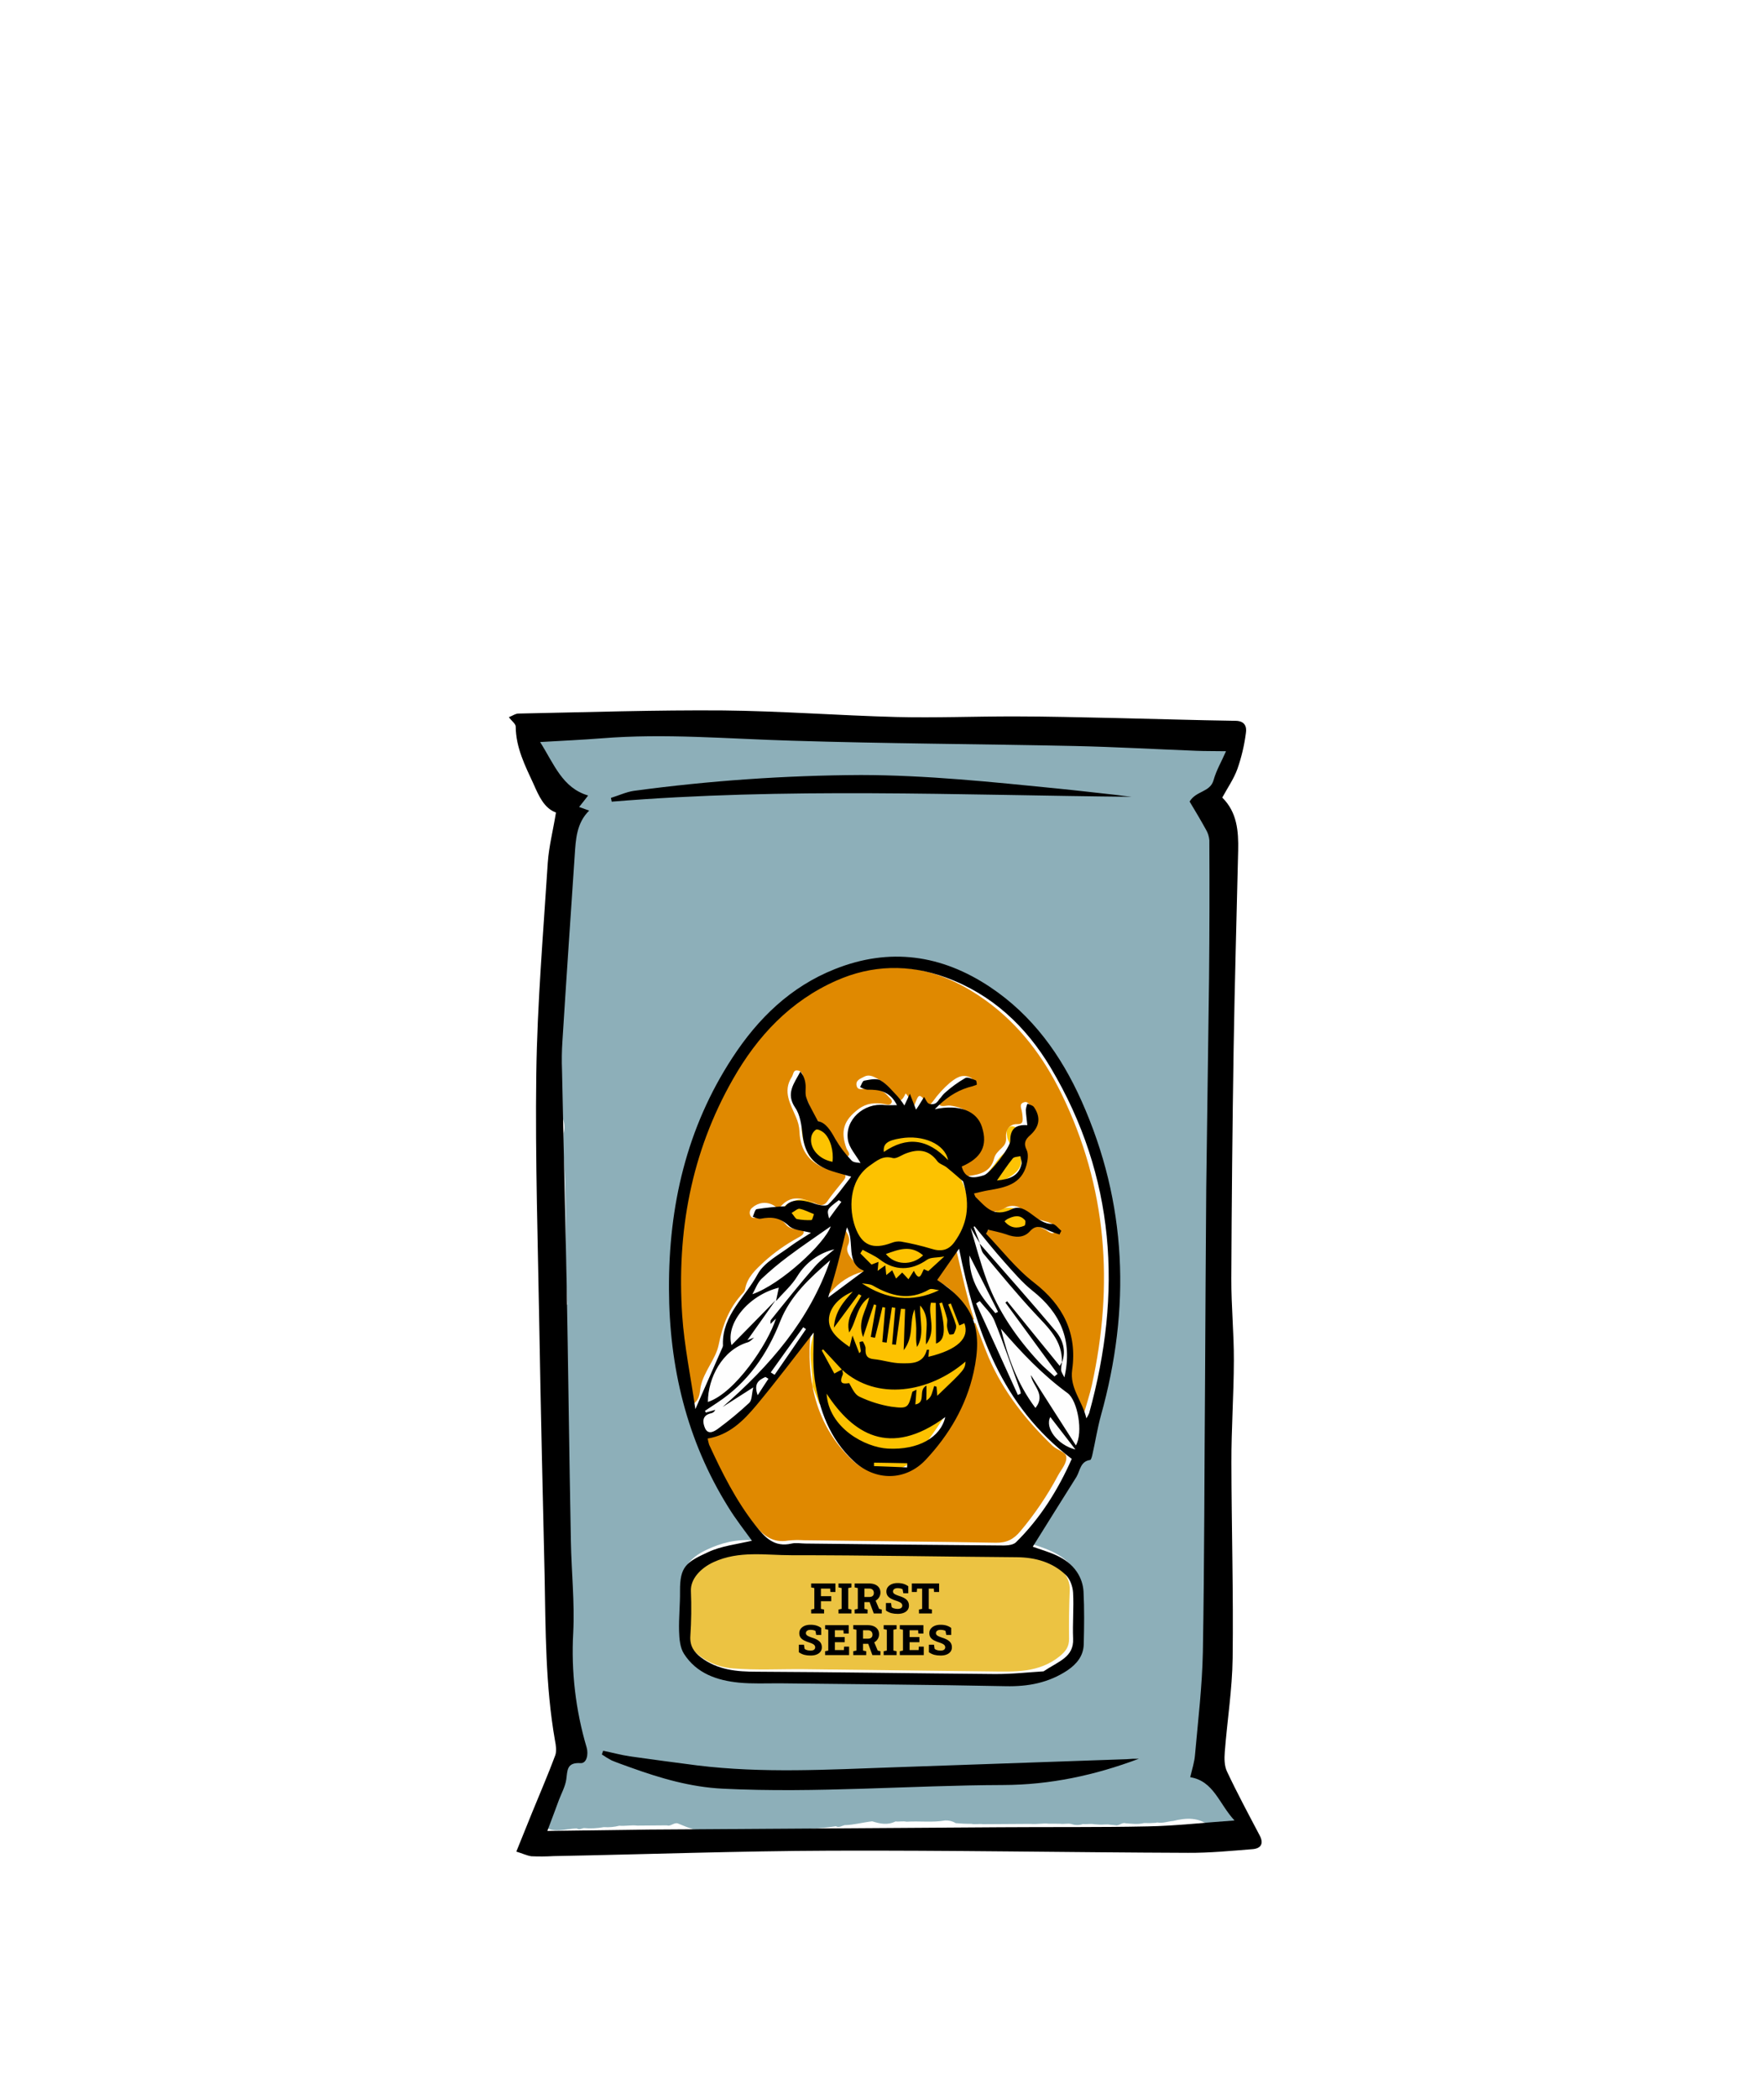 <svg width="127" height="151" viewBox="0 0 127 151" fill="none" xmlns="http://www.w3.org/2000/svg">
<g clip-path="url(#clip0)" filter="url(#filter0_dddddd)">
<path d="M40.571 53.089C40.83 52.312 40.315 51.668 40.179 50.964C39.9 49.513 39.513 48.088 40.036 46.617C40.075 46.522 40.08 46.416 40.049 46.317C39.18 44.574 39.702 42.741 39.696 40.939C39.691 38.204 40.198 35.537 40.931 32.914C41.049 32.526 41.193 32.147 41.363 31.778C41.635 31.15 41.949 30.535 41.43 29.875C41.392 29.824 41.364 29.766 41.349 29.704C41.334 29.642 41.331 29.578 41.341 29.514C41.58 28.602 40.965 28.172 40.371 27.689C39.652 27.083 39.037 26.364 38.549 25.56C38.231 25.061 38.183 24.614 38.486 24.146C38.789 23.677 39.247 23.611 39.766 23.731C39.965 23.761 40.167 23.772 40.368 23.765C40.974 23.935 41.581 23.754 42.187 23.776C45.971 23.909 49.761 23.687 53.54 23.68C55.209 23.676 56.821 23.375 58.464 23.297C58.947 23.274 59.433 23.139 59.858 23.506C59.901 23.553 59.959 23.584 60.023 23.594C60.086 23.604 60.151 23.592 60.207 23.56C60.781 23.107 61.383 23.345 61.957 23.509C63.708 24.01 65.494 23.803 67.269 23.804C69.609 23.807 71.936 24.055 74.282 24.011C76.94 23.968 79.592 23.72 82.235 23.788C84.157 23.834 86.079 24.133 88.015 24.142C88.673 24.147 89.011 24.559 88.966 25.251C88.936 25.755 88.725 26.183 88.53 26.624C88.202 27.366 87.763 28.081 87.572 28.857C87.412 29.508 87.141 30.228 87.551 30.924C87.691 31.14 87.75 31.4 87.718 31.656C87.405 33.619 87.668 35.613 87.352 37.579C87.293 37.94 87.346 38.197 87.781 38.321C88.268 38.46 88.427 38.891 88.346 39.357C88.252 40.063 88.112 40.761 87.927 41.449C87.424 43.186 87.155 44.983 87.128 46.792C87.093 48.282 87.529 49.754 87.54 51.251C87.551 53.461 87.352 55.703 87.543 57.866C87.74 60.106 87.156 62.305 87.579 64.523C87.826 65.824 87.644 67.158 87.436 68.468C87.382 68.805 87.347 69.088 87.741 69.296C88.281 69.58 88.253 70.165 88.23 70.654C88.034 74.871 88.112 79.112 87.237 83.266C86.877 84.986 87.523 86.601 87.494 88.266C87.485 88.853 87.6 89.418 87.179 89.928C87.067 90.064 87.057 90.314 87.059 90.51C87.101 92.189 86.996 93.868 86.746 95.528C86.523 96.899 87.096 98.13 87.22 99.434C87.246 99.71 87.495 99.968 87.803 100.093C89.118 100.625 89.476 101.527 88.897 102.835C88.88 102.882 88.866 102.931 88.855 102.981C88.301 103.596 87.646 103.384 87.175 102.992C86.313 102.275 85.413 102.335 84.444 102.572L84.451 102.569C84.079 102.599 83.719 102.75 83.337 102.68L83.279 102.681L83.225 102.702C82.94 102.725 82.654 102.731 82.368 102.719C81.929 102.832 81.487 102.766 81.047 102.738C80.773 102.646 80.571 102.942 80.302 102.872L79.937 102.839C79.671 102.788 79.404 102.848 79.138 102.83L78.774 102.806C78.506 102.746 78.235 102.829 77.97 102.789C77.698 102.885 77.401 102.884 77.129 102.786C76.861 102.726 76.588 102.812 76.322 102.77L75.51 102.766C75.072 102.719 74.635 102.824 74.202 102.779L70.776 102.801C70.502 102.753 70.222 102.84 69.947 102.777L69.956 102.774C69.563 102.781 69.173 102.758 68.788 102.725L68.801 102.72C68.575 102.584 68.314 102.518 68.05 102.531C67.129 102.694 66.195 102.561 65.267 102.623C65.005 102.56 64.737 102.639 64.473 102.602C63.913 102.887 63.354 102.772 62.794 102.594C62.129 102.669 61.479 102.855 60.808 102.87C60.601 102.918 60.409 103.075 60.181 102.948C59.608 103.039 59.03 103.094 58.45 103.113C57.695 103.316 56.93 103.208 56.167 103.175C55.69 103.269 55.201 103.292 54.717 103.243C53.966 103.315 53.211 103.337 52.458 103.308L50.612 103.201C49.948 103.284 49.386 102.967 48.794 102.744C48.511 102.665 48.296 102.983 48.01 102.884L45.883 102.902C45.451 102.849 45.019 102.949 44.586 102.911C44.224 103.004 43.849 103.038 43.476 103.012C42.998 103.101 42.51 103.124 42.026 103.08C41.862 103.119 41.703 103.225 41.529 103.109C41.101 103.11 40.683 103.218 40.252 103.235C39.768 103.258 39.293 103.176 39.059 102.743C38.824 102.31 38.903 101.806 39.169 101.361C39.275 101.184 39.431 101.05 39.548 100.887C39.937 100.339 40.21 99.81 39.933 99.072C39.612 98.212 40.054 97.421 40.901 97.057C41.207 96.927 41.507 96.774 41.386 96.405C40.926 95.007 41.259 93.531 40.922 92.12C40.635 90.855 40.681 89.537 41.056 88.295C41.169 87.895 40.96 87.543 40.787 87.209C40.576 86.799 40.336 86.417 40.119 86.017C39.709 85.261 39.628 84.497 40.039 83.688C40.418 82.933 40.505 82.16 40.039 81.378C39.319 80.171 39.663 78.475 40.791 77.189C40.87 77.11 40.924 77.01 40.949 76.902C40.974 76.793 40.968 76.68 40.933 76.575C40.687 75.59 40.576 74.579 40.414 73.584C40.396 73.353 40.311 73.134 40.17 72.951C39.571 72.3 39.71 71.61 40.158 71.003C40.76 70.191 40.803 69.403 40.395 68.513C40.129 67.931 40.103 67.282 40.064 66.651C40.029 66.059 40.36 65.663 40.861 65.394C40.668 62.558 40.769 59.716 40.686 56.879C40.676 55.639 40.501 54.368 40.571 53.089Z" fill="#8DAFB9"/>
<path d="M54.306 82.38C53.284 80.989 52.347 79.742 51.647 78.334C50.457 75.936 49.522 73.45 48.989 70.829C47.767 64.822 48.175 58.908 50.324 53.162C51.863 49.032 54.251 45.484 58.026 42.986C62.027 40.341 67.506 40.468 71.358 43.293C74.106 45.308 76.055 47.91 77.474 50.972C80.718 57.983 81.039 65.216 79.146 72.631C78.967 73.33 78.514 74.016 78.53 74.699C78.57 76.406 77.174 77.356 76.581 78.719C75.966 80.14 74.926 81.328 73.909 82.509C75.19 82.936 76.473 83.272 77.305 84.422C77.565 84.757 77.705 85.17 77.701 85.594C77.688 86.891 77.72 88.189 77.675 89.482C77.627 90.75 76.609 91.228 75.668 91.759C74.31 92.525 72.831 92.4 71.372 92.388C65.36 92.34 59.347 92.303 53.336 92.203C52.582 92.206 51.838 92.038 51.159 91.713C50.48 91.387 49.883 90.912 49.413 90.324C49.269 90.155 49.16 89.959 49.093 89.747C49.027 89.536 49.004 89.313 49.025 89.092C49.112 88.002 49.127 86.907 49.07 85.814C48.966 84.39 49.723 83.593 50.882 83.048C51.905 82.57 52.985 82.266 54.306 82.38Z" fill="#FEFEFE"/>
<path d="M58.499 71.274C58.532 70.206 58.203 69.165 58.439 68.068C58.882 66.013 59.876 64.413 61.787 63.475C62.187 63.279 62.193 63.154 61.949 62.827C61.528 62.264 61.226 61.664 61.609 60.935C61.724 60.718 61.568 60.468 61.465 60.292C61.071 59.606 61.029 58.837 60.964 58.096C60.854 56.827 61.535 55.885 62.45 55.105C62.71 54.883 62.913 54.746 62.858 54.321C62.77 53.642 63.304 53.306 63.85 53.181C64.941 52.935 66.077 52.988 67.141 53.332C67.762 53.525 68.179 53.947 68.243 54.639C68.253 54.893 68.34 55.138 68.492 55.342C69.995 57.239 70.07 59.058 68.659 61.02C68.382 61.429 68.151 61.869 67.972 62.331C67.772 62.798 67.383 63.134 66.918 63.424C66.971 63.487 67.031 63.544 67.098 63.592C68.934 64.523 69.899 66.474 69.708 68.552C69.417 71.758 67.632 74.194 65.73 76.567C64.99 77.491 63.508 77.47 62.463 76.929C60.883 76.111 60.077 74.752 59.431 73.212C59.33 72.974 59.312 72.652 58.989 72.551L58.499 71.274Z" fill="#FDC200"/>
<path d="M58.061 52.051C59.094 51.994 59.567 52.653 59.915 53.49C60.047 53.867 60.219 54.229 60.429 54.569C60.74 55.021 60.477 55.46 59.923 55.534C59.252 55.629 58.45 55.165 58.157 54.489C57.836 53.749 57.608 52.984 57.778 52.16L58.061 52.051Z" fill="#FDC301"/>
<path d="M58.097 59.728C57.296 60.012 56.626 59.781 56.382 59.137C56.158 58.557 56.418 58.194 57.243 57.919C57.89 57.703 58.692 57.987 58.858 58.491C59.051 59.079 58.806 59.474 58.097 59.728Z" fill="#FDC302"/>
<path d="M73.194 54.186C73.772 55.044 73.6 55.695 72.614 56.273C72.14 56.551 71.51 56.969 71.111 56.514C70.789 56.147 71.369 55.64 71.643 55.263C71.917 54.842 72.273 54.481 72.692 54.202C72.852 54.005 73.019 54.018 73.194 54.186Z" fill="#FDC304"/>
<path d="M72.101 58.526C72.823 58.273 73.808 58.62 74.006 59.188C74.141 59.571 73.952 59.753 73.613 59.87C72.746 60.173 71.675 59.916 71.526 59.348C71.405 58.869 71.689 58.645 72.101 58.526Z" fill="#FDC303"/>
<path d="M73.194 54.186L72.694 54.208C72.862 53.878 72.545 53.65 72.515 53.359C72.488 53.107 72.406 52.847 72.631 52.658C72.857 52.469 73.059 52.636 73.265 52.715C73.548 52.824 73.585 53.066 73.601 53.328C73.623 53.696 73.29 53.883 73.194 54.186Z" fill="#FDC408"/>
<path d="M49.327 89.564C49.678 88.772 49.432 87.934 49.519 87.123C49.57 86.648 49.529 86.165 49.539 85.686C49.56 84.704 50.13 84.053 51.037 83.666C52.305 83.126 53.603 83.089 54.944 83.107C60.928 83.187 66.913 83.219 72.899 83.288C74.159 83.303 75.353 83.593 76.339 84.452C76.566 84.635 76.746 84.871 76.864 85.138C76.982 85.404 77.034 85.696 77.016 85.987C76.967 87.146 76.951 88.306 76.967 89.468C76.972 90.032 76.727 90.357 76.299 90.711C74.801 91.928 73.042 91.828 71.292 91.807C66.822 91.757 62.354 91.704 57.889 91.647C56.175 91.629 54.453 91.732 52.75 91.588C51.675 91.51 50.664 91.046 49.905 90.281C49.788 90.162 49.709 89.975 49.492 89.991L49.327 89.564Z" fill="#ECC342"/>
<path d="M61.125 41.513C61.143 41.556 61.169 41.595 61.201 41.628C60.789 42.189 60.251 42.41 59.566 42.247C59.552 42.205 59.55 42.16 59.562 42.117L61.125 41.513Z" fill="#E6A032"/>
<path d="M59.563 42.247L61.197 41.628C64.802 40.516 68.042 41.401 70.996 43.541C73.389 45.275 75.123 47.581 76.417 50.228C79.707 56.955 80.196 63.972 78.609 71.203C78.458 71.886 78.231 72.552 77.982 73.431C77.412 72.01 76.7 70.93 76.886 69.449C77.183 67.077 76.231 65.167 74.204 63.826C72.916 62.972 72.141 61.623 71.119 60.515C71.024 60.414 70.904 60.208 71.051 60.114C71.226 60.002 71.472 59.802 71.671 59.942C72.56 60.571 73.347 60.645 74.152 59.761C74.382 59.508 74.806 59.815 75.13 59.947C75.421 60.066 75.8 60.541 76.017 60.065C76.167 59.736 75.659 59.522 75.327 59.436C74.708 59.273 74.128 59.118 73.649 58.608C73.483 58.448 73.27 58.345 73.042 58.315C72.813 58.285 72.581 58.33 72.38 58.442C71.572 58.898 70.958 58.762 70.45 57.999C70.301 57.775 69.855 57.688 69.941 57.399C70.026 57.11 70.453 57.181 70.73 57.111C71.192 56.995 71.673 56.952 72.136 56.835C73.302 56.54 73.996 55.158 73.561 54.053C73.415 53.676 73.57 53.383 73.86 53.128C74.596 52.486 74.67 51.883 74.138 51.065C74.032 50.899 73.925 50.781 73.713 50.853C73.502 50.925 73.463 51.055 73.513 51.269C73.58 51.513 73.618 51.764 73.628 52.017C73.633 52.24 73.613 52.436 73.251 52.423C72.638 52.403 72.392 52.872 72.433 53.386C72.462 53.757 72.322 53.946 72.097 54.159C71.873 54.372 71.649 54.579 71.572 54.889C71.33 55.867 70.544 56.048 69.715 56.158C69.189 56.227 69.29 55.606 68.846 55.42C69.967 55.016 70.656 54.411 70.523 53.214C70.378 51.915 69.694 51.249 68.387 51.086C68.115 51.052 67.678 51.276 67.579 50.907C67.465 50.47 68.002 50.489 68.238 50.309C68.664 49.98 69.08 49.567 69.714 49.71C69.792 49.723 69.871 49.706 69.937 49.662C70.002 49.618 70.047 49.55 70.064 49.473C70.127 49.27 69.999 49.131 69.826 49.052C69.242 48.785 68.807 49.117 68.392 49.442C67.931 49.839 67.519 50.29 67.167 50.786C67.044 50.943 66.932 51.129 66.702 50.855C66.167 50.206 66.157 50.215 65.836 51.049C65.82 51.092 65.77 51.119 65.693 51.196C65.445 50.92 65.54 50.478 65.196 50.217C64.836 51.026 64.544 50.781 64.242 50.163C64.011 49.694 63.589 49.399 63.147 49.14C62.856 48.969 62.527 48.839 62.222 49.006C61.982 49.14 61.593 49.249 61.667 49.637C61.747 50.051 62.114 49.862 62.362 49.869C62.953 49.886 63.535 49.896 63.946 50.425C64.065 50.577 64.312 50.698 64.162 50.924C64.058 51.08 63.842 51.008 63.665 50.976C63 50.859 62.387 50.904 61.805 51.343C60.745 52.14 60.488 52.922 60.945 54.172C61.016 54.355 61.292 54.603 61.007 54.756C60.788 54.873 60.584 54.609 60.462 54.435C60.206 54.089 59.996 53.711 59.838 53.311C59.635 52.753 59.306 52.275 58.675 52.112C58.551 52.081 58.371 52.044 58.398 51.912C58.603 50.889 57.401 50.184 57.779 49.116C57.8 49.054 57.807 48.988 57.798 48.923C57.789 48.858 57.766 48.796 57.729 48.742C57.692 48.688 57.643 48.643 57.586 48.611C57.529 48.58 57.465 48.562 57.4 48.559C57.098 48.526 57.125 48.845 57.009 49.025C56.319 50.087 56.931 51.004 57.316 51.941C57.458 52.259 57.541 52.601 57.559 52.948C57.605 54.381 58.347 55.295 59.731 55.718C59.993 55.808 60.261 55.882 60.532 55.939C60.971 56.018 60.933 56.224 60.712 56.502C60.322 56.996 59.908 57.469 59.552 57.991C59.253 58.422 58.868 58.19 58.604 58.085C57.731 57.734 56.924 57.506 56.196 58.36C56.01 58.578 55.818 58.324 55.662 58.25C55.428 58.121 55.161 58.068 54.896 58.098C54.631 58.128 54.383 58.24 54.184 58.418C54.099 58.473 54.035 58.555 54.002 58.651C53.969 58.747 53.968 58.851 54 58.947C54.083 59.205 54.273 59.194 54.493 59.132C55.299 58.902 56.026 58.959 56.609 59.672C56.785 59.886 57.074 59.96 57.362 59.996C57.537 60.022 57.837 59.895 57.86 60.184C57.875 60.38 57.633 60.494 57.458 60.594C56.569 61.077 55.742 61.664 54.993 62.342C54.401 62.899 53.792 63.439 53.642 64.303C53.621 64.402 53.573 64.493 53.503 64.567C52.495 65.622 52.029 66.868 51.737 68.316C51.534 69.318 50.69 70.198 50.452 71.282C50.366 71.682 50.417 72.142 49.986 72.508C49.388 70.494 49.023 68.418 48.897 66.322C48.529 60.659 49.369 55.211 51.981 50.111C53.542 47.056 55.653 44.489 58.621 42.696C58.927 42.53 59.241 42.38 59.563 42.247V42.247Z" fill="#E08900"/>
<path d="M70.22 66.735C70.542 67.569 70.838 68.414 71.187 69.236C72.245 71.688 73.868 73.738 75.779 75.57C76.081 75.859 76.704 76.019 76.758 76.316C76.85 76.814 76.392 77.278 76.15 77.747C75.398 79.156 74.5 80.483 73.472 81.705C72.989 82.295 72.475 82.56 71.695 82.546C67.088 82.462 62.481 82.429 57.874 82.367C57.5 82.342 57.125 82.349 56.752 82.389C55.622 82.582 54.963 82.035 54.299 81.225C52.828 79.424 51.814 77.371 50.844 75.285C50.677 74.931 50.704 74.847 51.166 74.744C52.459 74.459 53.343 73.504 54.198 72.571C55.545 71.098 56.763 69.51 57.836 67.827C57.928 67.683 58.011 67.465 58.22 67.549C58.429 67.632 58.317 67.854 58.307 68.02C58.138 71.262 58.89 74.194 61.279 76.529C62.785 78.001 64.986 77.96 66.386 76.413C68.432 74.145 69.883 71.581 70.057 68.444C70.061 67.898 70.038 67.352 69.987 66.808L70.22 66.735Z" fill="#E08900"/>
<path d="M69.876 66.556C69.741 66.219 69.586 65.891 69.412 65.572C68.916 64.768 68.331 64.048 67.404 63.702C67.052 63.572 66.987 63.396 67.316 63.133C67.809 62.738 68.3 62.34 68.328 61.619C68.333 61.474 68.499 61.367 68.659 61.35C68.82 61.332 68.855 61.49 68.878 61.593C69.261 63.224 69.606 64.864 70.122 66.466L69.876 66.556Z" fill="#E08B02"/>
<path d="M60.733 59.828C60.959 60.248 61.3 60.584 61.054 61.129C60.853 61.577 61.173 61.946 61.448 62.28C61.639 62.51 61.846 62.727 62.123 63.037C61.202 63.282 60.381 63.812 59.779 64.552C59.743 64.585 59.7 64.609 59.654 64.623C59.608 64.637 59.559 64.64 59.511 64.632C59.4 64.607 59.391 64.475 59.422 64.381C59.927 62.89 60.279 61.353 60.733 59.828Z" fill="#E08A02"/>
<path d="M37.174 104.773C37.587 103.76 37.946 102.866 38.306 101.972C38.862 100.609 39.452 99.249 39.968 97.868C40.088 97.542 40.025 97.124 39.955 96.773C39.264 92.824 39.285 88.845 39.209 84.871C39.077 79.015 38.932 73.164 38.834 67.311C38.732 61.149 38.528 54.976 38.61 48.824C38.68 43.744 39.114 38.67 39.437 33.606C39.521 32.425 39.825 31.258 40.027 29.998C39.169 29.69 38.787 28.787 38.413 27.947C37.809 26.639 37.142 25.338 37.128 23.817C37.133 23.618 36.843 23.419 36.636 23.138C36.893 23.039 37.122 22.868 37.355 22.876C42.273 22.78 47.197 22.615 52.102 22.654C56.237 22.696 60.38 23.014 64.508 23.124C67.34 23.194 70.184 23.079 73.023 23.081C75.436 23.083 77.856 23.148 80.272 23.198C83.167 23.26 86.059 23.356 88.963 23.398C89.656 23.409 89.765 23.859 89.698 24.279C89.586 25.159 89.381 26.024 89.088 26.861C88.835 27.566 88.382 28.217 87.998 28.923C89.061 29.973 89.173 31.324 89.142 32.731C89.033 37.498 88.89 42.263 88.815 47.034C88.728 52.537 88.673 58.038 88.65 63.538C88.642 65.51 88.841 67.468 88.832 69.44C88.827 71.887 88.648 74.352 88.656 76.793C88.665 81.483 88.804 86.171 88.744 90.854C88.715 93.113 88.351 95.354 88.177 97.62C88.141 98.077 88.146 98.6 88.335 99.003C89.067 100.558 89.885 102.079 90.689 103.606C90.986 104.164 90.826 104.554 90.154 104.6C88.61 104.722 87.076 104.872 85.53 104.862C76.953 104.831 68.361 104.675 59.792 104.707C53.155 104.73 46.505 104.972 39.859 105.097C39.325 105.128 38.79 105.132 38.256 105.109C37.944 105.066 37.602 104.903 37.174 104.773ZM39.405 103.287C41.787 103.252 44.252 103.218 46.702 103.189C55.129 103.13 63.563 103.074 72.003 103.021C75.553 102.994 79.097 103.034 82.645 102.959C84.649 102.922 86.658 102.687 88.879 102.533C87.756 101.327 87.389 99.697 85.69 99.419C85.827 98.841 86.001 98.314 86.038 97.774C86.257 95.327 86.552 92.867 86.601 90.403C86.716 83.828 86.707 77.268 86.76 70.701C86.781 66.131 86.81 61.565 86.844 57.001C86.902 51.974 86.989 46.936 87.047 41.909C87.079 38.598 87.086 35.292 87.068 31.991C87.044 31.717 86.959 31.453 86.818 31.218C86.431 30.514 86.021 29.836 85.647 29.209C86.114 28.421 87.133 28.552 87.376 27.654C87.575 26.938 87.966 26.294 88.267 25.587C87.457 25.572 86.789 25.584 86.139 25.557C83.207 25.443 80.287 25.276 77.358 25.211C70.559 25.067 63.755 25.04 56.962 24.828C52.417 24.699 47.877 24.288 43.311 24.659C41.926 24.768 40.538 24.829 38.886 24.926C39.902 26.535 40.49 28.227 42.343 28.774C42.115 29.076 41.904 29.338 41.694 29.599C41.92 29.676 42.152 29.767 42.418 29.861C41.502 30.757 41.451 31.941 41.375 33.103C41.076 37.55 40.772 41.983 40.493 46.439C40.445 47.147 40.435 47.858 40.463 48.567C40.562 53.533 40.69 58.489 40.789 63.455C40.909 69.791 40.98 76.129 41.101 82.466C41.141 84.649 41.38 86.837 41.27 89.013C41.114 91.806 41.441 94.604 42.237 97.286C42.376 97.773 42.238 98.434 41.8 98.406C40.775 98.343 40.862 98.95 40.767 99.594C40.693 100.082 40.434 100.559 40.253 101.023C39.965 101.807 39.69 102.537 39.405 103.287Z" fill="black"/>
<path d="M54.135 82.397C53.606 81.666 52.962 80.849 52.426 79.973C49.438 75.173 48.181 69.883 48.163 64.279C48.138 58.316 49.428 52.698 52.726 47.649C54.569 44.819 56.917 42.533 60.103 41.268C64.055 39.691 67.792 40.231 71.283 42.557C74.335 44.593 76.394 47.456 77.867 50.758C81.161 58.132 81.412 65.697 79.257 73.405C79.005 74.323 78.861 75.265 78.648 76.201C78.621 76.342 78.55 76.583 78.487 76.591C77.77 76.688 77.768 77.361 77.498 77.81C76.439 79.483 75.399 81.165 74.354 82.832C75.424 83.223 76.759 83.494 77.536 84.654C77.814 85.068 77.977 85.549 78.008 86.046C78.073 87.317 78.056 88.588 78.024 89.863C78 90.693 77.519 91.273 76.857 91.726C75.5 92.628 74.016 92.906 72.41 92.871C66.969 92.76 61.541 92.725 56.102 92.663C55.133 92.66 54.167 92.706 53.213 92.615C51.626 92.457 50.154 91.96 49.244 90.54C48.956 90.093 48.907 89.456 48.89 88.905C48.864 87.947 48.969 86.987 48.958 86.024C48.947 84.256 49.402 83.948 50.977 83.225C51.948 82.767 53.086 82.655 54.135 82.397ZM55.869 65.155L56.07 64.191C53.901 64.734 52.224 66.761 52.666 68.329C53.753 67.236 54.783 66.165 55.832 65.103C55.165 66.05 54.489 67.017 53.807 67.97L54.292 67.783C54.143 67.906 54.011 68.072 53.848 68.118C51.994 68.671 50.971 70.691 50.965 72.416C52.93 71.771 55.296 68.215 55.865 66.419C55.722 66.557 55.601 66.669 55.472 66.802C55.481 66.699 55.452 66.58 55.506 66.509C56.536 65.225 57.565 63.941 58.654 62.683C59.063 62.213 59.593 61.844 60.072 61.429C59.523 61.56 59.004 61.798 58.547 62.13C58.089 62.461 57.702 62.88 57.407 63.362C57.007 64.025 56.393 64.558 55.869 65.155ZM60.618 70.095C60.168 69.612 59.714 69.116 59.265 68.633C59.227 68.664 59.199 68.675 59.161 68.706C59.459 69.263 59.771 69.815 60.069 70.373C60.286 70.256 60.446 70.161 60.626 70.075C60.642 70.201 60.717 70.352 60.673 70.451C60.367 71.144 60.734 71.117 61.138 71.059C61.349 71.436 61.54 71.888 61.877 72.037C62.604 72.385 63.377 72.627 64.174 72.757C65.382 72.913 65.389 72.844 65.683 71.697C65.687 71.663 65.764 71.649 65.981 71.533C65.956 71.936 65.936 72.223 65.9 72.597C66.712 72.448 66.06 71.568 66.703 71.237C66.704 71.663 66.7 71.993 66.691 72.308C66.787 72.256 66.872 72.184 66.94 72.099C67.008 72.013 67.059 71.915 67.089 71.81C67.153 71.637 67.198 71.456 67.257 71.269C67.311 71.281 67.37 71.307 67.424 71.319C67.439 71.527 67.468 71.729 67.479 71.971C69.468 70.069 69.468 70.069 69.514 69.51C66.902 71.751 63.138 72.369 60.618 70.095ZM76.468 69.545C76.42 69.731 76.395 69.923 76.393 70.115C76.417 70.303 76.546 70.467 76.632 70.647C77.242 67.982 76.344 65.999 74.336 64.413C73.601 63.828 72.965 63.073 72.331 62.367C71.579 61.525 70.878 60.647 70.164 59.775C70.135 59.786 70.126 59.806 70.098 59.817L70.561 61.016C70.341 60.658 70.126 60.315 69.878 59.886C70.275 61.209 70.601 62.477 71.056 63.696C71.883 65.919 73.214 67.833 74.817 69.56C75.154 69.922 75.556 70.242 75.916 70.579L76.14 70.394C74.887 68.68 73.639 66.98 72.385 65.266C72.423 65.235 72.46 65.204 72.511 65.168C73.772 66.731 75.047 68.289 76.297 69.824C76.345 69.726 76.403 69.632 76.468 69.545V69.545ZM58.384 60.245C57.794 60.078 57.135 60.071 56.795 59.743C56.171 59.148 55.552 59.075 54.775 59.228C54.592 59.266 54.398 59.144 54.197 59.091C54.284 58.893 54.356 58.569 54.476 58.54C55.156 58.434 55.842 58.366 56.53 58.336C56.937 57.818 57.678 57.826 58.525 58.106C58.87 58.235 59.448 58.373 59.629 58.204C60.241 57.623 60.721 56.912 61.284 56.203C60.748 56.048 60.332 55.947 59.919 55.812C58.556 55.387 57.926 54.564 57.778 53.161C57.703 52.501 57.609 51.749 57.246 51.233C56.553 50.205 57.178 49.488 57.623 48.643C57.825 48.888 57.953 49.187 57.988 49.503C58.038 49.844 57.94 50.227 58.055 50.527C58.251 51.075 58.555 51.564 58.886 52.207C59.453 52.316 59.799 52.871 60.139 53.495C60.468 54.055 60.861 54.575 61.311 55.043C61.455 55.201 61.793 55.185 61.955 55.221C61.612 54.632 61.137 54.126 61.047 53.554C60.814 52.102 62.195 50.879 63.671 51.046C63.944 51.072 64.214 51.05 64.577 51.057C64.069 50.039 63.289 49.931 62.442 49.946C62.259 49.914 62.083 49.848 61.924 49.753C62.022 49.583 62.097 49.309 62.222 49.293C62.606 49.226 63.099 49.101 63.399 49.281C63.862 49.545 64.223 50.012 64.605 50.406C64.792 50.616 64.961 50.842 65.112 51.08C65.257 50.777 65.353 50.56 65.508 50.237L65.949 51.379C66.053 51.224 66.108 51.154 66.157 51.069L66.531 50.465C66.646 50.634 66.714 50.854 66.864 50.944C66.948 50.98 67.04 50.995 67.132 50.988C67.223 50.981 67.312 50.952 67.39 50.904C67.637 50.694 67.791 50.372 68.038 50.162C68.487 49.759 68.977 49.404 69.5 49.104C69.674 49.004 70.007 49.187 70.254 49.272C70.313 49.298 70.341 49.583 70.312 49.594C70.112 49.671 69.906 49.734 69.696 49.783C68.804 50.062 68.076 50.557 67.3 51.349C69.089 50.969 70.339 51.487 70.698 52.628C71.126 53.989 70.658 54.858 69.239 55.473C69.486 56.411 70.141 56.322 70.843 56.1C71.282 55.963 72.753 54.081 72.736 53.612C72.728 52.828 73.068 52.434 73.962 52.498C73.924 52.102 73.869 51.746 73.853 51.408C73.87 51.251 73.91 51.097 73.972 50.952C74.135 51.036 74.36 51.064 74.449 51.21C74.944 51.938 74.845 52.616 74.161 53.225C73.831 53.517 73.674 53.791 73.91 54.274C74.055 54.562 73.999 55.011 73.904 55.359C73.538 56.748 72.382 56.981 71.194 57.178C70.838 57.234 70.499 57.332 70.12 57.413C70.2 57.579 70.203 57.627 70.234 57.664C70.964 58.366 71.512 59.188 72.852 58.539C73.89 58.039 74.605 59.633 75.742 59.604C75.969 59.598 76.193 59.921 76.41 60.1C76.362 60.185 76.32 60.273 76.281 60.363C75.96 60.264 75.645 60.144 75.339 60.005C74.893 59.784 74.544 59.689 74.144 60.139C73.683 60.646 73.05 60.579 72.439 60.356C72.02 60.206 71.581 60.13 71.144 60.02C71.1 60.118 71.051 60.203 70.993 60.308C72.125 61.494 73.147 62.822 74.434 63.817C76.561 65.456 77.558 67.483 77.192 70.102C77.003 71.438 77.917 72.316 78.215 73.595C78.29 73.476 78.358 73.351 78.415 73.222C80.811 64.567 80.314 56.195 75.641 48.354C73.874 45.395 71.419 43.078 68.097 41.869C65.439 40.895 62.773 40.958 60.21 42.096C56.903 43.556 54.532 46.081 52.765 49.192C49.754 54.475 48.716 60.193 49.115 66.191C49.269 68.412 49.732 70.629 50.064 72.929C50.773 71.326 51.389 69.906 52.019 68.481C52.049 68.41 52.059 68.333 52.047 68.257C52.006 66.156 53.647 64.882 54.538 63.241C55.014 62.351 56.146 61.799 57.006 61.138C57.456 60.816 57.951 60.526 58.384 60.245V60.245ZM50.949 75.048C50.976 75.195 51.01 75.341 51.052 75.484C51.986 77.518 52.986 79.511 54.378 81.286C55.064 82.169 55.738 82.893 56.989 82.606C57.305 82.533 57.642 82.6 57.972 82.604C62.637 82.659 67.299 82.706 71.956 82.742C72.354 82.753 72.897 82.756 73.147 82.512C74.906 80.781 76.189 78.71 77.161 76.513C72.112 72.706 70.228 67.282 69.048 61.388C68.476 62.2 67.967 62.922 67.473 63.638C70.094 65.365 70.792 67.129 70.094 70.287C69.554 72.711 68.334 74.774 66.65 76.574C65.197 78.12 63.017 78.126 61.451 76.664C59.733 75.064 58.987 73.006 58.654 70.789C58.481 69.576 58.592 68.335 58.582 67.42C57.33 69.02 55.922 70.894 54.432 72.684C53.51 73.779 52.492 74.796 50.949 75.048V75.048ZM75.131 91.802C76.211 91.073 77.317 90.793 77.259 89.454C77.212 88.356 77.318 87.232 77.257 86.14C77.231 85.691 77.041 85.157 76.732 84.866C75.768 83.943 74.535 83.599 73.203 83.589C67.789 83.55 62.382 83.442 56.985 83.445C55.115 83.446 53.209 83.1 51.383 83.937C50.435 84.37 49.706 85.16 49.742 86.016C49.787 87.098 49.773 88.183 49.702 89.264C49.657 89.954 49.944 90.4 50.457 90.793C51.663 91.705 53.04 91.829 54.484 91.828C60.187 91.854 65.885 91.949 71.579 91.994C72.864 92.006 74.136 91.859 75.131 91.802ZM69.343 56.548C69.095 56.332 68.645 55.932 68.166 55.543C67.95 55.364 67.626 55.292 67.481 55.086C66.86 54.243 66.087 54.197 65.202 54.54C64.888 54.661 64.533 54.93 64.278 54.864C63.555 54.651 63.11 55.07 62.617 55.408C61.056 56.504 61.136 58.622 61.572 59.832C62.056 61.171 62.86 61.467 64.207 60.962C64.415 60.878 64.64 60.847 64.862 60.873C65.6 61.002 66.33 61.175 67.047 61.39C67.761 61.623 68.302 61.496 68.715 60.909C69.602 59.681 69.888 58.34 69.343 56.548ZM62.994 67.798C62.887 67.774 62.799 67.759 62.691 67.735C62.825 66.977 62.953 66.206 63.087 65.448C63.033 65.436 62.974 65.41 62.92 65.398C62.678 66.132 62.422 66.87 62.139 67.751C61.698 66.609 62.392 65.816 62.576 64.891C61.674 65.486 61.678 66.6 61.14 67.415C60.862 66.358 61.568 65.593 62.018 64.763C61.953 64.722 61.893 64.696 61.828 64.655C61.245 65.439 60.676 66.216 60.039 67.07C60.106 65.928 60.725 65.197 61.399 64.477C60.519 64.833 59.795 65.507 59.689 66.336C59.57 67.301 60.404 67.93 61.165 68.456C61.231 68.201 61.279 67.986 61.373 67.637L61.865 68.907C61.977 68.815 61.974 68.766 61.972 68.718C61.943 68.516 61.9 68.32 61.885 68.112C61.88 68.098 62.119 68.038 62.13 68.066C62.211 68.232 62.331 68.415 62.315 68.586C62.292 69.037 62.406 69.289 62.917 69.337C63.564 69.399 64.21 69.625 64.869 69.633C65.611 69.641 66.466 69.688 66.727 68.668C66.722 68.654 66.824 68.663 66.887 68.656L66.838 69.167C68.941 68.665 69.826 67.814 69.432 66.752C69.332 66.791 69.224 66.849 69.067 66.91L68.454 65.326L68.269 65.397C68.462 65.897 68.683 66.386 68.828 66.888C68.88 67.064 68.766 67.322 68.673 67.505C68.647 67.565 68.357 67.578 68.346 67.55C68.263 67.378 68.209 67.194 68.185 67.005C68.156 66.803 68.238 66.591 68.18 66.4C68.079 66.012 67.95 65.635 67.821 65.259C67.764 65.281 67.687 65.294 67.63 65.316C68.117 67.212 68.051 67.975 67.389 68.215C67.392 67.246 67.375 66.268 67.372 65.285L67.022 65.272C66.784 66.185 67.454 67.238 66.675 68.278C66.599 67.274 67.01 66.344 66.247 65.474C66.212 66.57 66.573 67.546 66.025 68.464C65.916 68.013 65.973 67.565 65.966 67.124C65.96 66.684 65.889 66.203 65.843 65.745C65.446 66.669 65.829 67.703 65.062 68.689C65.1 67.558 65.125 66.646 65.164 65.728C65.062 65.719 64.965 65.723 64.863 65.713C64.739 66.582 64.624 67.43 64.501 68.298C64.41 68.283 64.319 68.274 64.228 68.272C64.298 67.392 64.388 66.521 64.457 65.641C64.37 65.625 64.287 65.624 64.213 65.604C64.084 66.458 63.949 67.297 63.834 68.146C63.732 68.136 63.625 68.112 63.522 68.102C63.594 67.27 63.667 66.439 63.73 65.626C63.662 65.62 63.602 65.594 63.534 65.587C63.37 66.307 63.182 67.052 62.994 67.798ZM59.771 62.219C58.324 63.484 56.911 64.752 56.179 66.594C55.236 68.993 53.826 71.031 51.641 72.467L50.753 73.056C50.769 73.099 50.8 73.136 50.817 73.179C51.036 73.111 51.276 73.051 51.495 72.983C51.47 73.045 51.43 73.101 51.378 73.144C51.325 73.187 51.263 73.216 51.197 73.229C50.516 73.378 50.584 73.893 50.758 74.301C50.991 74.818 51.438 74.531 51.719 74.324C52.495 73.752 53.237 73.136 53.943 72.479C54.147 72.285 54.112 71.856 54.234 71.366C53.341 71.941 52.682 72.36 52.024 72.778C55.411 69.828 58.288 66.533 59.771 62.219ZM72.062 67.147C72.545 69.159 73.228 71.093 74.546 72.848C75.342 71.851 74.295 71.222 74.221 70.48C75.273 72.14 76.34 73.795 77.459 75.544C78.001 74.613 77.582 72.297 76.855 71.775C75.048 70.455 73.523 68.846 72.062 67.147ZM59.512 71.819C59.663 74.287 62.287 75.685 63.928 75.772C66.104 75.882 67.709 74.983 68.056 73.503C64.034 76.469 61.392 74.685 59.512 71.819ZM54.169 64.663C56.224 63.951 59.384 61.006 59.81 59.775C58.844 60.46 57.773 61.17 56.744 61.945C56.074 62.445 55.433 62.983 54.824 63.557C54.528 63.852 54.384 64.285 54.169 64.663ZM60.972 59.851C60.745 60.792 60.533 61.645 60.307 62.503C60.081 63.362 59.833 64.163 59.626 64.9C60.44 64.29 61.297 63.663 62.2 62.986C60.826 62.401 61.579 60.912 60.972 59.851ZM66.833 62.999C67.209 62.657 67.51 62.376 67.984 61.947C67.432 62.046 67.003 61.998 66.745 62.18C65.611 62.98 64.42 62.997 63.344 62.166C62.972 61.883 62.522 61.696 62.104 61.464C62.055 61.549 61.991 61.639 61.942 61.724C62.206 61.982 62.456 62.247 62.745 62.529L63.245 62.336L63.184 62.983C63.376 62.843 63.516 62.739 63.737 62.588C63.765 62.873 63.782 63.047 63.808 63.283C64.009 63.123 64.135 63.025 64.233 62.938C64.341 63.175 64.427 63.355 64.513 63.535C64.657 63.398 64.786 63.266 64.953 63.103C65.09 63.246 65.228 63.39 65.402 63.585C65.547 63.365 65.651 63.21 65.79 62.976C66.223 63.842 66.328 63.178 66.516 62.859C66.619 62.911 66.725 62.958 66.833 62.999V62.999ZM73.281 71.91C73.353 71.884 73.423 71.852 73.489 71.812C73.484 71.74 73.472 71.667 73.455 71.596C72.838 69.915 72.258 68.203 71.583 66.544C71.37 66.036 70.895 65.612 70.539 65.159C70.448 65.209 70.359 65.265 70.276 65.327C71.285 67.513 72.286 69.718 73.281 71.91V71.91ZM59.935 55.133C60.035 54.372 59.783 53.468 59.328 53.054C59.176 52.916 58.868 52.756 58.745 52.82C58.649 52.888 58.568 52.976 58.508 53.079C58.449 53.181 58.412 53.295 58.4 53.412C58.297 54.207 58.982 54.959 59.935 55.133ZM69.793 61.871C69.765 63.752 70.687 64.905 71.66 66.022C71.732 65.995 71.783 65.958 71.855 65.931C71.207 64.638 70.546 63.352 69.793 61.871V61.871ZM66.459 61.864C65.55 61.083 64.676 61.454 63.78 61.768C64.419 62.571 65.657 62.633 66.459 61.864V61.864ZM68.258 55.015C68.032 53.839 66.431 53.178 64.86 53.441C63.869 53.595 63.571 53.842 63.632 54.425C65.279 53.296 66.784 53.452 68.258 55.015ZM71.776 56.477C72.727 56.389 73.363 56.126 73.546 55.284C73.577 55.108 73.485 54.914 73.462 54.726C73.285 54.778 73.018 54.766 72.917 54.887C72.528 55.366 72.189 55.891 71.776 56.477ZM77.424 75.837C76.805 75.042 76.212 74.271 75.618 73.5C75.2 74.285 76.155 75.524 77.424 75.837ZM62.053 63.879C63.814 65.036 65.658 65.308 67.61 64.372C67.371 64.35 67.06 64.224 66.9 64.319C65.466 65.152 64.146 64.793 62.836 64.036C62.607 63.911 62.317 63.925 62.053 63.879ZM55.491 70.289C55.581 70.353 55.686 70.41 55.77 70.46C56.528 69.363 57.285 68.266 58.028 67.175C57.963 67.134 57.893 67.08 57.828 67.039C57.045 68.113 56.268 69.201 55.491 70.289ZM56.993 58.813C57.178 59.037 57.27 59.231 57.378 59.255C57.722 59.32 58.073 59.344 58.423 59.327C58.485 59.319 58.545 59.05 58.601 58.897C58.256 58.768 57.923 58.585 57.585 58.519C57.438 58.477 57.248 58.665 56.993 58.813V58.813ZM72.322 59.416C72.748 59.924 73.234 59.95 73.757 59.731C73.814 59.709 73.854 59.431 73.806 59.351C73.417 58.895 72.963 59.037 72.509 59.262C72.441 59.307 72.379 59.359 72.322 59.416V59.416ZM65.305 77.126C65.315 77.024 65.31 76.927 65.32 76.825C64.525 76.805 63.735 76.799 62.925 76.784L62.922 77.031C63.723 77.066 64.519 77.086 65.305 77.126V77.126ZM60.575 58.019C60.511 57.982 60.451 57.939 60.395 57.892C59.52 58.558 59.52 58.558 59.692 59.214C60.01 58.763 60.292 58.391 60.575 58.019ZM54.551 71.932C54.858 71.453 55.084 71.103 55.324 70.747L55.109 70.617C54.635 70.833 54.24 71.084 54.551 71.932Z" fill="black"/>
<path d="M81.993 98.091C78.828 99.283 75.6 99.973 72.223 99.982C65.504 100.004 58.802 100.578 52.062 100.247C49.721 100.135 47.554 99.496 45.401 98.721C44.942 98.553 44.489 98.4 44.039 98.213C43.795 98.084 43.558 97.94 43.331 97.781C43.361 97.688 43.396 97.609 43.425 97.516C44.066 97.645 44.709 97.823 45.353 97.919C46.968 98.147 48.576 98.362 50.2 98.571C54.902 99.148 59.603 98.873 64.314 98.709C69.915 98.512 75.512 98.317 81.103 98.124C81.399 98.096 81.696 98.085 81.993 98.091V98.091Z" fill="black"/>
<path d="M81.479 28.868C68.979 28.746 56.506 28.188 44.04 29.217L43.984 28.944C44.543 28.777 45.068 28.524 45.626 28.44C51.05 27.707 56.515 27.326 61.987 27.299C66.716 27.308 71.385 27.799 76.078 28.266C77.528 28.41 78.99 28.584 80.446 28.742C80.793 28.789 81.139 28.836 81.479 28.868Z" fill="black"/>
<path d="M70.527 61.013C72.356 63.111 74.208 65.185 75.999 67.314C76.518 67.934 76.779 68.736 76.451 69.585C76.512 68.002 75.46 67.064 74.505 66.038C73.214 64.65 72.006 63.181 70.784 61.718C70.644 61.526 70.616 61.241 70.527 61.013Z" fill="black"/>
<path d="M58.4 87.634L58.4 87.353L58.627 87.307L58.627 85.807L58.4 85.761L58.4 85.478L60.146 85.478L60.146 86.091L59.783 86.091L59.77 85.846L59.103 85.846L59.103 86.392L59.847 86.392L59.847 86.756L59.103 86.756L59.103 87.307L59.33 87.353L59.33 87.634L58.4 87.634ZM60.369 87.634L60.369 87.353L60.595 87.307L60.595 85.807L60.369 85.761L60.369 85.478L61.297 85.478L61.297 85.761L61.07 85.807L61.07 87.307L61.297 87.353L61.297 87.634L60.369 87.634ZM61.532 87.634L61.532 87.353L61.758 87.307L61.758 85.807L61.532 85.761L61.532 85.477L62.572 85.477C62.74 85.477 62.885 85.504 63.008 85.557C63.13 85.61 63.224 85.686 63.289 85.784C63.355 85.881 63.388 85.998 63.388 86.133C63.388 86.259 63.355 86.375 63.289 86.479C63.223 86.584 63.132 86.667 63.017 86.728C62.901 86.789 62.768 86.82 62.618 86.82L62.235 86.819L62.235 87.307L62.461 87.353L62.461 87.634L61.532 87.634ZM62.907 87.634L62.581 86.749L63.002 86.623L63.291 87.307L63.484 87.353L63.484 87.634L62.907 87.634ZM62.235 86.451L62.571 86.451C62.683 86.451 62.769 86.427 62.827 86.377C62.885 86.328 62.914 86.256 62.914 86.161C62.914 86.064 62.885 85.987 62.827 85.93C62.769 85.872 62.684 85.843 62.572 85.843L62.235 85.843L62.235 86.451ZM64.63 87.665C64.463 87.665 64.313 87.648 64.18 87.614C64.046 87.579 63.914 87.517 63.784 87.427L63.784 86.885L64.151 86.885L64.197 87.183C64.235 87.219 64.293 87.249 64.372 87.273C64.451 87.297 64.537 87.309 64.63 87.309C64.703 87.309 64.763 87.299 64.812 87.28C64.861 87.262 64.898 87.234 64.923 87.199C64.948 87.162 64.961 87.12 64.961 87.07C64.961 87.023 64.949 86.981 64.926 86.944C64.903 86.908 64.865 86.874 64.812 86.842C64.759 86.811 64.688 86.779 64.599 86.747C64.421 86.693 64.274 86.636 64.159 86.576C64.043 86.514 63.957 86.442 63.9 86.359C63.843 86.276 63.815 86.173 63.815 86.053C63.815 85.935 63.848 85.831 63.914 85.742C63.982 85.652 64.073 85.582 64.19 85.53C64.307 85.479 64.442 85.452 64.593 85.45C64.764 85.447 64.916 85.465 65.047 85.505C65.178 85.546 65.293 85.604 65.392 85.68L65.392 86.183L65.037 86.183L64.979 85.89C64.944 85.87 64.894 85.853 64.831 85.837C64.768 85.821 64.699 85.813 64.624 85.813C64.558 85.813 64.501 85.823 64.45 85.841C64.401 85.859 64.362 85.886 64.334 85.921C64.305 85.957 64.29 86.001 64.29 86.053C64.29 86.096 64.302 86.133 64.326 86.167C64.351 86.201 64.393 86.233 64.453 86.265C64.514 86.295 64.597 86.329 64.704 86.367C64.945 86.436 65.128 86.525 65.253 86.633C65.378 86.742 65.441 86.887 65.441 87.067C65.441 87.193 65.407 87.3 65.339 87.39C65.271 87.479 65.176 87.547 65.055 87.594C64.933 87.642 64.791 87.665 64.63 87.665ZM66.161 87.634L66.161 87.353L66.389 87.307L66.389 85.846L66.026 85.846L66.007 86.091L65.649 86.091L65.649 85.478L67.611 85.478L67.611 86.091L67.249 86.091L67.23 85.846L66.866 85.846L66.866 87.307L67.094 87.353L67.094 87.634L66.161 87.634ZM58.359 90.665C58.192 90.665 58.042 90.648 57.909 90.614C57.776 90.579 57.644 90.517 57.514 90.427L57.514 89.885L57.881 89.885L57.927 90.183C57.964 90.219 58.023 90.249 58.102 90.273C58.181 90.297 58.266 90.309 58.359 90.309C58.432 90.309 58.493 90.299 58.541 90.28C58.591 90.262 58.628 90.234 58.652 90.199C58.678 90.162 58.691 90.12 58.691 90.07C58.691 90.023 58.679 89.981 58.655 89.944C58.633 89.908 58.595 89.874 58.541 89.842C58.489 89.811 58.418 89.779 58.328 89.747C58.15 89.693 58.004 89.636 57.888 89.576C57.773 89.514 57.687 89.442 57.629 89.359C57.573 89.276 57.545 89.173 57.545 89.053C57.545 88.935 57.578 88.831 57.644 88.742C57.711 88.652 57.803 88.582 57.919 88.53C58.037 88.479 58.171 88.452 58.322 88.45C58.494 88.447 58.645 88.465 58.777 88.505C58.908 88.546 59.023 88.604 59.122 88.68L59.122 89.183L58.766 89.183L58.709 88.89C58.673 88.87 58.624 88.853 58.56 88.837C58.497 88.821 58.428 88.813 58.353 88.813C58.288 88.813 58.23 88.823 58.18 88.841C58.131 88.859 58.092 88.886 58.063 88.921C58.034 88.957 58.02 89.001 58.02 89.053C58.02 89.096 58.032 89.133 58.056 89.167C58.08 89.201 58.123 89.233 58.183 89.265C58.243 89.295 58.327 89.329 58.433 89.367C58.674 89.436 58.857 89.525 58.983 89.633C59.108 89.742 59.17 89.887 59.17 90.067C59.17 90.193 59.136 90.3 59.068 90.39C59 90.479 58.906 90.547 58.784 90.594C58.663 90.642 58.521 90.665 58.359 90.665ZM59.405 90.634L59.405 90.353L59.632 90.307L59.632 88.807L59.405 88.761L59.405 88.478L61.103 88.478L61.103 89.081L60.741 89.081L60.724 88.844L60.108 88.844L60.108 89.337L60.816 89.337L60.816 89.703L60.108 89.703L60.108 90.269L60.757 90.269L60.773 90.023L61.13 90.023L61.13 90.634L59.405 90.634ZM61.433 90.634L61.433 90.353L61.659 90.307L61.659 88.807L61.433 88.761L61.433 88.477L62.474 88.477C62.641 88.477 62.786 88.504 62.909 88.557C63.031 88.61 63.125 88.686 63.19 88.784C63.256 88.881 63.289 88.998 63.289 89.133C63.289 89.259 63.256 89.375 63.19 89.479C63.124 89.584 63.033 89.667 62.918 89.728C62.802 89.789 62.669 89.82 62.52 89.82L62.136 89.819L62.136 90.307L62.363 90.353L62.363 90.634L61.433 90.634ZM62.808 90.634L62.483 89.749L62.903 89.623L63.192 90.307L63.386 90.353L63.386 90.634L62.808 90.634ZM62.136 89.451L62.472 89.451C62.585 89.451 62.67 89.427 62.728 89.377C62.786 89.328 62.816 89.256 62.816 89.161C62.816 89.064 62.786 88.987 62.728 88.93C62.67 88.872 62.585 88.843 62.474 88.843L62.136 88.843L62.136 89.451ZM63.62 90.634L63.62 90.353L63.847 90.307L63.847 88.807L63.62 88.761L63.62 88.478L64.549 88.478L64.549 88.761L64.322 88.807L64.322 90.307L64.549 90.353L64.549 90.634L63.62 90.634ZM64.783 90.634L64.783 90.353L65.01 90.307L65.01 88.807L64.783 88.761L64.783 88.478L66.481 88.478L66.481 89.081L66.119 89.081L66.102 88.844L65.487 88.844L65.487 89.337L66.194 89.337L66.194 89.703L65.487 89.703L65.487 90.269L66.135 90.269L66.151 90.023L66.508 90.023L66.508 90.634L64.783 90.634ZM67.721 90.665C67.555 90.665 67.404 90.648 67.271 90.614C67.138 90.579 67.006 90.517 66.876 90.427L66.876 89.885L67.243 89.885L67.289 90.183C67.326 90.219 67.385 90.249 67.464 90.273C67.543 90.297 67.629 90.309 67.721 90.309C67.794 90.309 67.855 90.299 67.903 90.28C67.953 90.262 67.99 90.234 68.014 90.199C68.04 90.162 68.053 90.12 68.053 90.07C68.053 90.023 68.041 89.981 68.017 89.944C67.995 89.908 67.957 89.874 67.903 89.842C67.851 89.811 67.78 89.779 67.69 89.747C67.513 89.693 67.366 89.636 67.251 89.576C67.135 89.514 67.049 89.442 66.991 89.359C66.935 89.276 66.907 89.173 66.907 89.053C66.907 88.935 66.94 88.831 67.006 88.742C67.073 88.652 67.165 88.582 67.282 88.53C67.399 88.479 67.533 88.452 67.684 88.45C67.856 88.447 68.008 88.465 68.139 88.505C68.27 88.546 68.385 88.604 68.484 88.68L68.484 89.183L68.129 89.183L68.071 88.89C68.035 88.87 67.986 88.853 67.923 88.837C67.859 88.821 67.79 88.813 67.715 88.813C67.65 88.813 67.593 88.823 67.542 88.841C67.493 88.859 67.454 88.886 67.425 88.921C67.397 88.957 67.382 89.001 67.382 89.053C67.382 89.096 67.394 89.133 67.418 89.167C67.442 89.201 67.485 89.233 67.545 89.265C67.605 89.295 67.689 89.329 67.795 89.367C68.036 89.436 68.219 89.525 68.345 89.633C68.47 89.742 68.533 89.887 68.533 90.067C68.533 90.193 68.499 90.3 68.43 90.39C68.362 90.479 68.268 90.547 68.146 90.594C68.025 90.642 67.883 90.665 67.721 90.665Z" fill="black"/>
</g>
<defs>
<filter id="filter0_dddddd" x="0.757" y="0" width="125.338" height="155.486" filterUnits="userSpaceOnUse" color-interpolation-filters="sRGB">
<feFlood flood-opacity="0" result="BackgroundImageFix"/>
<feColorMatrix in="SourceAlpha" type="matrix" values="0 0 0 0 0 0 0 0 0 0 0 0 0 0 0 0 0 0 127 0"/>
<feOffset dy="0.423"/>
<feGaussianBlur stdDeviation="0.169"/>
<feColorMatrix type="matrix" values="0 0 0 0 0.114 0 0 0 0 0.122 0 0 0 0 0.125 0 0 0 0.02 0"/>
<feBlend mode="normal" in2="BackgroundImageFix" result="effect1_dropShadow"/>
<feColorMatrix in="SourceAlpha" type="matrix" values="0 0 0 0 0 0 0 0 0 0 0 0 0 0 0 0 0 0 127 0"/>
<feOffset dy="1.018"/>
<feGaussianBlur stdDeviation="0.407"/>
<feColorMatrix type="matrix" values="0 0 0 0 0.114 0 0 0 0 0.122 0 0 0 0 0.125 0 0 0 0.028 0"/>
<feBlend mode="normal" in2="effect1_dropShadow" result="effect2_dropShadow"/>
<feColorMatrix in="SourceAlpha" type="matrix" values="0 0 0 0 0 0 0 0 0 0 0 0 0 0 0 0 0 0 127 0"/>
<feOffset dy="1.916"/>
<feGaussianBlur stdDeviation="0.767"/>
<feColorMatrix type="matrix" values="0 0 0 0 0.114 0 0 0 0 0.122 0 0 0 0 0.125 0 0 0 0.035 0"/>
<feBlend mode="normal" in2="effect2_dropShadow" result="effect3_dropShadow"/>
<feColorMatrix in="SourceAlpha" type="matrix" values="0 0 0 0 0 0 0 0 0 0 0 0 0 0 0 0 0 0 127 0"/>
<feOffset dy="3.418"/>
<feGaussianBlur stdDeviation="1.367"/>
<feColorMatrix type="matrix" values="0 0 0 0 0.114 0 0 0 0 0.122 0 0 0 0 0.125 0 0 0 0.042 0"/>
<feBlend mode="normal" in2="effect3_dropShadow" result="effect4_dropShadow"/>
<feColorMatrix in="SourceAlpha" type="matrix" values="0 0 0 0 0 0 0 0 0 0 0 0 0 0 0 0 0 0 127 0"/>
<feOffset dy="6.394"/>
<feGaussianBlur stdDeviation="2.557"/>
<feColorMatrix type="matrix" values="0 0 0 0 0.114 0 0 0 0 0.122 0 0 0 0 0.125 0 0 0 0.05 0"/>
<feBlend mode="normal" in2="effect4_dropShadow" result="effect5_dropShadow"/>
<feColorMatrix in="SourceAlpha" type="matrix" values="0 0 0 0 0 0 0 0 0 0 0 0 0 0 0 0 0 0 127 0"/>
<feOffset dy="15.304"/>
<feGaussianBlur stdDeviation="6.122"/>
<feColorMatrix type="matrix" values="0 0 0 0 0.114 0 0 0 0 0.122 0 0 0 0 0.125 0 0 0 0.07 0"/>
<feBlend mode="normal" in2="effect5_dropShadow" result="effect6_dropShadow"/>
<feBlend mode="normal" in="SourceGraphic" in2="effect6_dropShadow" result="shape"/>
</filter>
<clipPath id="clip0">
<rect width="100.852" height="127.939" fill="white" transform="translate(13)"/>
</clipPath>
</defs>
</svg>
